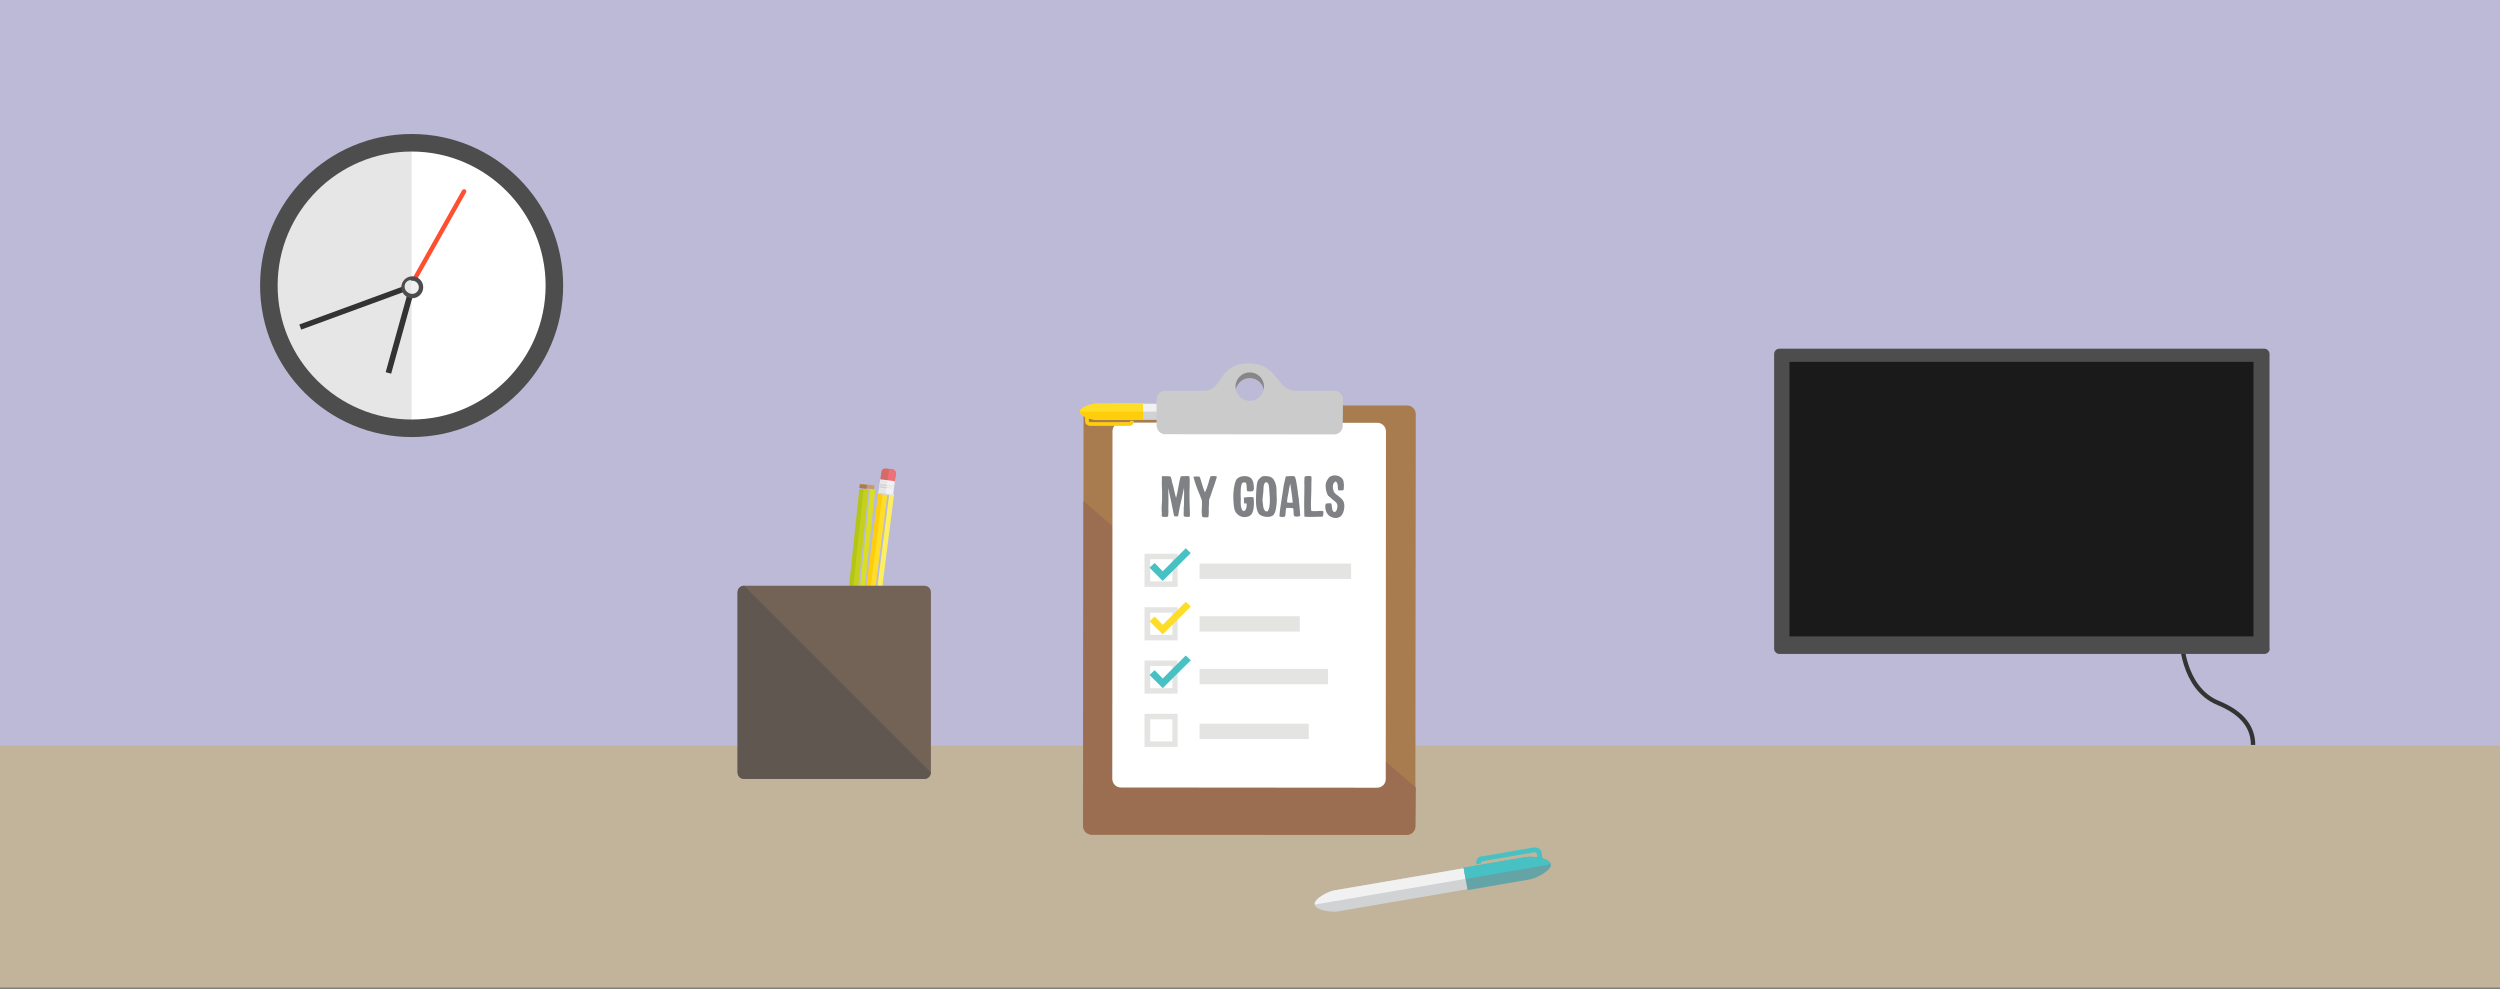 <?xml version="1.0" encoding="UTF-8" standalone="no"?>
<svg width="1140px" height="451px" viewBox="0 0 1140 451" version="1.1" xmlns="http://www.w3.org/2000/svg" xmlns:xlink="http://www.w3.org/1999/xlink" xmlns:sketch="http://www.bohemiancoding.com/sketch/ns">
    <rect x="0" y="0" width="1140" height="451" fill="#808080" stroke="none"/>
    <!-- Generator: Sketch 3.0.3 (7891) - http://www.bohemiancoding.com/sketch -->
    <title>selfcontrol</title>
    <desc>Created with Sketch.</desc>
    <defs></defs>
    <g id="SVGs" stroke="none" stroke-width="1" fill="none" fill-rule="evenodd" sketch:type="MSPage">
        <g id="selfcontrol" sketch:type="MSLayerGroup">
            <g id="Background" fill="#BDBAD8" sketch:type="MSShapeGroup">
                <rect id="Rectangle-path" x="0" y="0" width="1140" height="450"></rect>
            </g>
            <g id="Layer_3" transform="translate(0, 61)" sketch:type="MSShapeGroup">
                <rect id="Rectangle-path" fill="#C1B49A" x="0" y="279" width="1140" height="110.3"></rect>
                <g id="Group" transform="translate(492, 105)">
                    <path d="M153.4,210.8 C153.4,213 151.6,214.7 149.4,214.7 L5.8,214.6 C3.6,214.6 1.9,212.8 1.9,210.6 L2.1,22.7 C2.1,20.5 3.9,18.8 6.1,18.8 L149.7,18.9 C151.9,18.9 153.6,20.7 153.6,22.9 L153.4,210.8 L153.4,210.8 Z" id="Shape" fill="#A87C4F"></path>
                    <path d="M153.4,210.8 C153.4,213 151.6,214.7 149.4,214.7 L5.8,214.6 C3.6,214.6 1.9,212.8 1.9,210.6 L2.1,62.5 L153.6,193.1 L153.4,210.8 L153.4,210.8 Z" id="Shape" fill="#9B6E51"></path>
                    <path d="M139.9,189.3 C139.9,191.5 138.1,193.2 135.9,193.2 L19.1,193.1 C16.9,193.1 15.2,191.3 15.2,189.1 L15.3,30.6 C15.3,28.4 17.1,26.7 19.3,26.7 L136.1,26.8 C138.3,26.8 140,28.6 140,30.8 L139.9,189.3 L139.9,189.3 Z" id="Shape" fill="#FFFFFF"></path>
                    <path d="M35.4,18.9 C35.4,16.7 37.2,15 39.4,15 L57.1,15 C65.9,15 63.3,2.5 77.3,2.5 C91.1,2.5 89.8,15 98.9,15 L116.5,15 C118.7,15 120.4,16.8 120.4,19 L35.4,18.9 L35.4,18.9 Z M77.9,6.4 C74.3,6.4 71.4,9.3 71.4,12.9 C71.4,16.5 74.3,19.4 77.9,19.4 C81.5,19.4 84.4,16.5 84.4,12.9 C84.4,9.3 81.5,6.4 77.9,6.4 L77.9,6.4 Z" id="Shape" fill="#878787"></path>
                    <rect id="Rectangle-path" fill="#E4E4E3" x="55" y="164" width="49.8" height="7"></rect>
                    <rect id="Rectangle-path" fill="#E4E4E3" x="55" y="91" width="69.1" height="7"></rect>
                    <rect id="Rectangle-path" fill="#E4E4E3" x="55" y="115" width="45.7" height="7"></rect>
                    <path d="M45,126 L29.9,126 L29.9,110.9 L45,110.9 L45,126 L45,126 Z M32.5,123.5 L42.6,123.5 L42.6,113.4 L32.5,113.4 L32.5,123.5 L32.5,123.5 Z" id="Shape" fill="#E4E4E3"></path>
                    <rect id="Rectangle-path" fill="#E4E4E3" x="55" y="139" width="58.6" height="7"></rect>
                    <path d="M45,150.3 L29.9,150.3 L29.9,135.2 L45,135.2 L45,150.3 L45,150.3 Z M32.5,147.8 L42.6,147.8 L42.6,137.7 L32.5,137.7 L32.5,147.8 L32.5,147.8 Z" id="Shape" fill="#E4E4E3"></path>
                    <path d="M45,101.6 L29.9,101.6 L29.9,86.5 L45,86.5 L45,101.6 L45,101.6 Z M32.5,99.1 L42.6,99.1 L42.6,89 L32.5,89 L32.5,99.1 L32.5,99.1 Z" id="Shape" fill="#E4E4E3"></path>
                    <path d="M38.2,123.3 L32.2,117.3 L34.5,115.1 L38.2,118.9 L48.7,108.4 L51,110.6 L38.2,123.3 Z" id="Shape" fill="#FDDD25"></path>
                    <path d="M38.2,147.8 L32.2,141.8 L34.5,139.6 L38.2,143.4 L48.7,132.9 L51,135.1 L38.2,147.8 Z" id="Shape" fill="#48C1C4"></path>
                    <path d="M38.2,98.9 L32.2,92.9 L34.5,90.7 L38.2,94.5 L48.7,84 L51,86.2 L38.2,98.9 Z" id="Shape" fill="#48C1C4"></path>
                    <path d="M45,174.6 L29.9,174.6 L29.9,159.5 L45,159.5 L45,174.6 L45,174.6 Z M32.5,172.1 L42.6,172.1 L42.6,162 L32.5,162 L32.5,172.1 L32.5,172.1 Z" id="Shape" fill="#E4E4E3"></path>
                    <g transform="translate(38, 51)" id="Shape" fill="#808184">
                        <path d="M9.9,18.5 C9.6,18 9.8,16.7 9.8,15.7 C9.7,14.8 9.9,13.7 9.9,12.9 C9.9,12 10,6 9.9,5.5 C9.8,6 8.2,13.5 8,14.1 C7.9,14.5 7.2,18.4 7.2,18.4 C6.6,18.6 5.5,18.4 5.5,18.4 C5.2,18 5.1,16.5 4.9,15.9 C4.5,14.3 4.3,12.6 3.9,11 C3.7,10.2 2.9,6.5 2.7,5.5 C2.7,6.3 2.9,11.8 2.8,12.8 C2.7,14.1 2.9,16.9 2.7,18.1 C2.6,18.9 1.7,18.7 1.1,18.7 C0.5,18.7 0.1,18.8 -0.2,18.4 C-0.4,18.2 -0.1,17.4 -0.2,17 C-0.5,14.6 -0.1,13 -0.1,10.6 L-0.1,8.5 C5.32907052e-15,6.7 -0.3,4.4 -0.2,2.2 C-0.1,1.2 -0.3,0.7 -0.1,0.1 C0.8,0.3 3,-0.1 3.8,0.4 C4.3,1.2 4.4,3.1 4.8,4.1 C5.1,4.8 6,9.6 6.3,10 C7,7.9 7.6,2.6 8.4,0.3 C8.7,-3.61724539e-14 10.2,0.2 10.5,0.1 C11.1,0.1 12,-0.1 12.4,0.4 C12.7,2.3 12.3,7.7 12.4,9 C12.4,9.5 12.5,15.9 12.6,17.2 L12.6,18.5 C11.9,19 9.9,18.5 9.9,18.5 L9.9,18.5 Z"></path>
                        <path d="M20.9,3.8 C21.1,3.2 21.5,1.4 22,0.2 C22.8,2.82274204e-14 24,2.82274204e-14 24.9,0.3 C25,0.4 23.8,3.9 23.5,4.8 C22.5,7.4 22.3,8.6 21.3,11 C21.4,12.3 21.2,13.7 21.2,14.7 C21.3,15.5 21.2,17.7 21.1,18.4 C21,19 20.9,18.9 19.6,18.9 C18.8,18.9 18.2,18.9 18.1,18.2 C17.9,17.1 18,14.3 18.1,13.1 C18.2,11.7 18,11 18,11 C17.9,10.6 17,8.6 16.9,8.2 C15.9,6.2 14.1,0.5 14.2,0.4 C15.1,0.2 17,0.2 17.1,0.5 C17.2,0.9 17.7,2.1 17.8,2.7 C18.2,4.2 19,6.5 19.4,7.5 C20.1,6.4 20.5,5 20.9,3.8 L20.9,3.8 Z"></path>
                        <path d="M37.3,12.5 L37.2,9.9 C37.3,9.9 38.4,9.8 38.6,9.7 C39,9.6 41.4,9.6 41.6,9.8 C41.6,9.8 41.8,11 41.8,12 C41.8,13.9 41.7,15.7 40.9,17.2 C40.2,18.3 38.8,18.9 37.3,18.8 C35.6,18.7 34.3,17.8 33.5,16.6 C32.5,15.2 32.5,12.1 32.4,9.9 C32.3,7.6 32.7,3.8 33.7,1.9 C34.7,-0.1 38.9,-0.6 40.6,1.2 C41.2,1.9 41.6,2.9 41.7,4.3 C41.8,5.5 41.9,6.2 41.4,6.9 C40.5,7.3 38.8,7 38.8,7 C38.3,6.6 38.7,4.4 38.2,3.3 C38,2.9 37.5,3 37,3 C35.3,3 35.8,10.2 35.8,10.2 L35.8,10.9 C35.7,12.4 35.7,14.8 36.7,15.9 C38.2,16.5 38.5,14.2 38.5,12.9 C38.3,12.2 38.6,12.8 37.3,12.5 L37.3,12.5 Z"></path>
                        <path d="M42.9,6.2 C43,5 43.1,3.6 43.4,2.6 C43.8,1.5 44.8,0.8 45.6,0.2 C47.3,-0.1 49.4,0.1 50.5,1.3 C51.2,2 51.8,3.8 52,5 C52.1,5.8 52.1,6.9 52.1,7.6 C52.1,9.1 52.3,10.5 52.2,11.9 C52,14.1 51.8,16.4 50.8,17.7 C49.3,19.5 44.9,18.7 43.9,17.1 C42.3,14.5 42.7,9.8 42.9,6.2 L42.9,6.2 Z M45.7,10.9 C45.7,11.3 45.7,11.8 45.8,12 C45.9,12.4 45.9,13.5 46.1,14.4 C46.4,15.4 46.9,16.6 48.1,16.1 C48.7,15.3 48.9,13.9 49,12.6 C49.2,10.3 48.9,8.7 48.8,6.8 C48.7,5 48.7,2.8 47.2,2.9 C46.1,3.5 46.2,5.1 46.1,6.9 C46,8.3 45.8,9.7 45.7,10.9 L45.7,10.9 Z"></path>
                        <path d="M61.5,5 C61.8,7 61.9,7.8 62.1,9.6 C62.2,10.3 62.4,10.9 62.3,11.3 C62.5,13.7 62.8,15.6 62.9,18 C62.5,19 60.2,18.4 60.2,18.4 C59.6,17.5 60.1,15.5 59.6,14.7 C58.6,14.6 57.2,14.6 56.6,14.6 C56,15.7 56.5,18.1 55.8,18.6 C55.3,18.9 53.5,18.6 53.5,18.6 C53.2,18 54.2,12.4 54.3,11.4 C54.4,10.3 54.7,9.2 54.8,8.2 C55.1,6.7 55.1,5.8 55.4,4.2 C55.5,3.9 56.2,0.8 56.3,0.3 C56.3,0.3 56.5,0.2 56.8,0.2 C57,0.2 57.8,0.1 58.1,0.1 C59.5,3.18425841e-14 59.9,0.1 60.4,0.3 C61,1.3 61.2,3.4 61.5,5 L61.5,5 Z M56.9,12.1 C57.8,12.3 58.9,12.3 59.5,12.2 C59.3,9.4 58.3,3.6 58.4,3.6 C57.9,4.7 57.8,6.3 57.5,7.9 C57.2,9.4 56.9,10.6 56.9,12.1 L56.9,12.1 Z"></path>
                        <path d="M73,16 C73.7,16.1 73.5,16.8 73.4,17.3 C73.4,17.8 73.4,18.6 72.9,18.6 C72,18.6 67.2,18.8 66.5,18.7 C65.4,18.6 64.8,18.6 64.8,18.6 C64.7,16.4 64.7,14.2 64.7,12.1 C64.8,9.2 64.8,4.3 64.8,4.3 C64.8,4.3 64.7,1.7 64.9,0.4 C65.5,-0.1 67.7,2.55351296e-14 67.9,0.2 C68.2,0.6 68,2.5 68,3.1 C68,4.7 68,6.9 67.9,8.8 C67.8,11.5 67.7,13.5 67.9,15.9 C68.7,16.3 71.8,15.9 73,16 L73,16 Z"></path>
                        <path d="M77.9,3.9 C77.7,4.7 77.7,6.3 78.4,7.5 C78.9,8.3 79.7,8.6 80.3,9.2 C80.9,9.7 81.6,10.2 82,10.7 C83,11.8 83.2,13.4 82.9,15.2 C82.6,16.6 82.3,17.4 81.5,18.3 C81.2,18.6 80.8,18.8 80.3,19 C78.8,19.6 77.1,18.9 76.1,18.2 C75.8,17.9 75.2,17.3 75,16.9 C74.4,15.7 74,13.8 74.6,12.7 C74.7,12.6 75.3,12.5 75.8,12.5 C76.2,12.5 76.9,12.4 77,12.6 C77.6,13.5 77.1,15.7 78.1,16.3 C79.5,17.2 80.2,14 79.7,12.8 C79.4,12 78.4,11.4 77.7,10.8 C77.4,10.6 77.1,10.2 76.7,9.9 C76.3,9.6 75.9,9.3 75.6,9 C74.9,8 74.6,6.2 74.5,4.9 C74.4,3.8 74.7,2.9 75.1,2.1 C75.3,1.8 75.9,0.8 76.3,0.5 C78,-0.8 81.2,-0.3 82.3,1.6 C82.6,2.1 82.7,2.8 82.8,3.6 C82.9,4.4 82.7,6.4 82.7,6.4 C82.5,6.7 80.3,6.7 80.2,6.5 C79.9,5.4 80.3,3.6 79.3,2.7 C79.2,2.2 78.1,3.1 77.9,3.9 L77.9,3.9 Z"></path>
                    </g>
                    <g transform="translate(0, 18)" id="Shape">
                        <path d="M80.2,3.7 C80.2,5.7 74.9,7.3 72.9,7.3 L16.2,7.3 C14.2,7.3 12.6,5.7 12.6,3.7 L12.6,3.7 C12.6,1.7 14.2,0.1 16.2,0.1 L72.9,0.1 C74.8,0.1 80.2,1.7 80.2,3.7 L80.2,3.7 L80.2,3.7 Z" fill="#F1F1F2"></path>
                        <path d="M22.9,10.2 L22.5,10.2 L5.4,10.2 C3.5,10.2 2.9,9 2.8,8.3 L2.8,5.6 L4.5,5.6 L4.5,8.2 C4.5,8.3 4.8,8.5 5.4,8.5 L22.7,8.5 L23.2,8.5 C23.3,8.4 23.3,8.3 23.3,7.9 L25,7.9 C25,8.9 24.6,9.5 24.2,9.8 C23.8,10.1 23.3,10.2 22.9,10.2 L22.9,10.2 Z" fill="#FDCE09"></path>
                        <path d="M80.2,3.7 C80.2,5.7 74.9,7.3 72.9,7.3 L16.2,7.3 C14.2,7.3 12.6,5.7 12.6,3.7 L12.6,3.7 L80.2,3.7 L80.2,3.7 Z" fill="#D0D2D3"></path>
                        <path d="M0.4,3.7 C0.4,5.8 6,7.5 8.1,7.5 L29.2,7.5 L29.2,-0.1 L8.1,-0.1 C6.1,-0.1 0.4,1.6 0.4,3.7 L0.4,3.7 L0.4,3.7 Z" fill="#FDDD25"></path>
                        <path d="M0.4,3.7 C0.4,5.8 6,7.5 8.1,7.5 L29.2,7.5 L29.2,3.7 L0.4,3.7 L0.4,3.7 Z" fill="#FDCE09"></path>
                    </g>
                    <path d="M120.3,28.2 C120.3,30.4 118.5,32.1 116.3,32.1 L39.3,32 C37.1,32 35.4,30.2 35.4,28 L35.4,16.1 C35.4,13.9 37.2,12.2 39.4,12.2 L57.1,12.2 C65.9,12.2 63.3,-0.3 77.3,-0.3 C91.1,-0.3 89.8,12.2 98.9,12.2 L116.5,12.2 C118.7,12.2 120.4,14 120.4,16.2 L120.3,28.2 L120.3,28.2 Z M77.9,3.8 C74.3,3.8 71.4,6.7 71.4,10.3 C71.4,13.9 74.3,16.8 77.9,16.8 C81.5,16.8 84.4,13.9 84.4,10.3 C84.4,6.7 81.5,3.8 77.9,3.8 L77.9,3.8 Z" id="Shape" fill="#CCCBCB"></path>
                </g>
                <g id="Group" transform="translate(599, 325)">
                    <path d="M0.5,26.5 C-1.58761893e-14,23.8 6.9,20.4 9.5,20 L86.1,6.9 C88.8,6.4 91.3,8.2 91.7,10.9 L91.7,10.9 C92.2,13.6 90.4,16.1 87.7,16.5 L11.1,29.6 C8.6,30.1 1,29.2 0.5,26.5 L0.5,26.5 L0.5,26.5 Z" id="Shape" fill="#D0D2D3"></path>
                    <path d="M76.4,4.5 L76.9,4.5 L100,0.5 C102.6,0.1 103.7,1.6 103.9,2.4 L104.5,6 L102.3,6.4 L101.7,2.9 C101.6,2.8 101.2,2.6 100.4,2.7 L77.1,6.7 C76.8,6.7 76.6,6.8 76.5,6.9 C76.4,7 76.4,7.3 76.4,7.7 L74.2,8.1 C74,6.7 74.4,5.9 74.8,5.4 C75.3,4.8 75.9,4.6 76.4,4.5 L76.4,4.5 Z" id="Shape" fill="#48C1C4"></path>
                    <path d="M0.5,26.5 C-1.29563027e-13,23.8 6.9,20.4 9.5,20 L86.1,6.9 C88.8,6.4 91.3,8.2 91.7,10.9 L91.7,10.9 L0.5,26.5 L0.5,26.5 Z" id="Shape" fill="#F1F1F2"></path>
                    <path d="M108.2,8.1 C107.7,5.3 99.7,4.3 96.9,4.8 L68.4,9.7 L70.2,19.9 L98.7,15 C101.5,14.5 108.7,10.9 108.2,8.1 L108.2,8.1 L108.2,8.1 Z" id="Shape" fill="#64A4A7"></path>
                    <path d="M108.2,8.1 C107.7,5.3 99.7,4.3 96.9,4.8 L68.4,9.7 L69.3,14.8 L108.2,8.1 L108.2,8.1 Z" id="Shape" fill="#48C1C4"></path>
                </g>
                <g id="Group" transform="translate(119, 0)">
                    <circle id="Oval" fill="#FFFFFF" cx="69.1" cy="69.1" r="65.1"></circle>
                    <path d="M68.7,134.3 C32.8,134.3 3.6,105.2 3.6,69.2 C3.6,33.2 32.7,4.1 68.7,4.1 L68.7,134.3 L68.7,134.3 Z" id="Shape" fill="#E6E6E6"></path>
                    <path d="M68.7,138.3 C30.6,138.3 -0.4,107.3 -0.4,69.2 C-0.4,31.1 30.6,0.1 68.7,0.1 C106.8,0.1 137.8,31.1 137.8,69.2 C137.8,107.3 106.8,138.3 68.7,138.3 L68.7,138.3 Z M68.7,8.1 C35,8.1 7.6,35.5 7.6,69.2 C7.6,102.9 35,130.3 68.7,130.3 C102.4,130.3 129.8,102.9 129.8,69.2 C129.8,35.5 102.4,8.1 68.7,8.1 L68.7,8.1 Z" id="Shape" fill="#4D4D4D"></path>
                    <path d="M93.1,25.4 C93.6,25.7 93.8,26.3 93.5,26.8 L68.8,70.6 C68.5,71.1 67.9,71.3 67.4,71 C66.9,70.7 66.7,70.1 67,69.6 L91.7,25.8 C92.1,25.3 92.7,25.1 93.1,25.4 L93.1,25.4 Z" id="Shape" fill="#FF4F31"></path>
                    <rect id="Rectangle-path" fill="#333333" transform="translate(63.419, 89.251) rotate(195.546) translate(-63.419, -89.251) " x="61.919" y="68.751" width="2.6" height="40.999"></rect>
                    <rect id="Rectangle-path" fill="#333333" transform="translate(43.176, 78.597) rotate(249.849) translate(-43.176, -78.597) " x="41.676" y="51.597" width="2.5" height="54.001"></rect>
                    <g transform="translate(64, 65)">
                        <circle id="Oval" fill="#4D4D4D" cx="5" cy="5" r="5"></circle>
                        <circle id="Oval" fill="#F1F1F2" cx="5" cy="5" r="3"></circle>
                        <path d="M4.5,7.7 C2.8,7.7 1.5,6.4 1.5,4.7 C1.5,3 2.8,1.7 4.5,1.7 L4.5,7.7 L4.5,7.7 Z" id="Shape" fill="#E6E7E8"></path>
                    </g>
                </g>
                <g id="Group" transform="translate(336, 153)">
                    <g transform="translate(57, 0)">
                        <path d="M15.5,2 C15.6,1 14.9,0.1 13.9,6.7168493e-15 L10.9,-0.4 C9.9,-0.5 9,0.2 8.9,1.2 L8.5,4.2 C8.4,5.2 9.1,6.1 10.1,6.2 L13.1,6.6 C14.1,6.7 15,6 15.1,5 L15.5,2 L15.5,2 Z" id="Shape" fill="#D56B68"></path>
                        <rect id="Rectangle-path" fill="#FDCE09" transform="translate(4.956, 38.449) rotate(7.291) translate(-4.956, -38.449) " x="3.956" y="10.949" width="2.2" height="54.899"></rect>
                        <rect id="Rectangle-path" fill="#FFDE28" transform="translate(6.993, 38.425) rotate(7.291) translate(-6.993, -38.425) " x="5.993" y="10.926" width="2.2" height="54.899"></rect>
                        <rect id="Rectangle-path" fill="#FDF060" transform="translate(10.022, 38.528) rotate(7.291) translate(-10.022, -38.528) " x="9.022" y="11.029" width="2.2" height="54.899"></rect>
                        <path d="M15.5,2 C15.6,1 14.9,0.1 13.9,0 L12.4,-0.2 L11.6,6.4 L13.1,6.6 C14.1,6.7 15,6 15.1,5 L15.5,2 L15.5,2 Z" id="Shape" fill="#ED7179"></path>
                        <rect id="Rectangle-path" fill="#F2F2F2" transform="translate(11.5, 8.004) rotate(7.291) translate(-11.5, -8.004) " x="8" y="5.004" width="6.7" height="6.4"></rect>
                        <rect id="Rectangle-path" fill="#E6E6E6" transform="translate(9.476, 7.958) rotate(7.291) translate(-9.476, -7.958) " x="7.976" y="4.958" width="3.3" height="6.4"></rect>
                        <rect id="Rectangle-path" fill="#E6E6E6" transform="translate(11.425, 11.547) rotate(7.291) translate(-11.425, -11.547) " x="7.925" y="11.047" width="6.7" height="0.5"></rect>
                        <rect id="Rectangle-path" fill="#E6E6E6" transform="translate(11.465, 8.505) rotate(7.291) translate(-11.465, -8.505) " x="7.965" y="8.005" width="6.7" height="0.5"></rect>
                        <rect id="Rectangle-path" fill="#E6E6E6" transform="translate(11.491, 7.494) rotate(7.291) translate(-11.491, -7.494) " x="7.991" y="6.994" width="6.7" height="0.5"></rect>
                        <rect id="Rectangle-path" fill="#CCCCCC" transform="translate(9.401, 11.501) rotate(7.291) translate(-9.401, -11.501) " x="7.901" y="11.001" width="3.3" height="0.5"></rect>
                        <rect id="Rectangle-path" fill="#CCCCCC" transform="translate(9.441, 8.459) rotate(7.291) translate(-9.441, -8.459) " x="7.941" y="7.959" width="3.3" height="0.5"></rect>
                        <rect id="Rectangle-path" fill="#CCCCCC" transform="translate(9.467, 7.448) rotate(7.291) translate(-9.467, -7.448) " x="7.967" y="6.948" width="3.3" height="0.5"></rect>
                    </g>
                    <g transform="translate(50, 7)" id="Rectangle-path">
                        <rect fill="#B4C519" transform="translate(3.938, 29.445) rotate(6.039) translate(-3.938, -29.445) " x="2.938" y="1.946" width="2.2" height="54.897"></rect>
                        <rect fill="#C5D119" transform="translate(5.964, 29.424) rotate(6.039) translate(-5.964, -29.424) " x="4.964" y="1.925" width="2.2" height="54.897"></rect>
                        <rect fill="#D9E021" transform="translate(8.984, 29.508) rotate(6.039) translate(-8.984, -29.508) " x="7.984" y="2.01" width="2.2" height="54.897"></rect>
                        <rect fill="#C69C6D" transform="translate(9.489, 0.981) rotate(6.039) translate(-9.489, -0.981) " x="5.989" y="-0.019" width="6.7" height="1.8"></rect>
                        <rect fill="#A67C52" transform="translate(7.473, 0.944) rotate(6.039) translate(-7.473, -0.944) " x="5.973" y="-0.056" width="3.3" height="1.8"></rect>
                    </g>
                    <path d="M88.5,56.1 C88.5,54.4 87.2,53.1 85.5,53.1 L3.4,53.1 C1.7,53.1 0.4,54.4 0.4,56.1 L0.4,138.2 C0.4,139.9 1.7,141.2 3.4,141.2 L85.5,141.2 C87.2,141.2 88.5,139.9 88.5,138.2 L88.5,56.1 L88.5,56.1 Z" id="Shape" fill="#736357"></path>
                    <path d="M3.3,53.1 C1.6,53.1 0.3,54.4 0.3,56.1 L0.3,138.2 C0.3,139.9 1.6,141.2 3.3,141.2 L85.4,141.2 C87.1,141.2 88.4,139.9 88.4,138.2 L3.3,53.1 L3.3,53.1 Z" id="Shape" fill="#615751"></path>
                </g>
                <path d="M994.7,229.4 C994.7,229.4 994.7,252.7 1011.6,259.6 C1023,264.3 1027.4,271 1027.4,278.7" id="Shape" stroke="#333333" stroke-width="2"></path>
                <path d="M1035,234.8 C1035,236.1 1033.9,237.2 1032.6,237.2 L811.4,237.2 C810.1,237.2 809,236.1 809,234.8 L809,100.4 C809,99.1 810.1,98 811.4,98 L1032.5,98 C1033.8,98 1034.9,99.1 1034.9,100.4 L1034.9,234.8 L1035,234.8 Z" id="Shape" fill="#4D4D4D"></path>
                <rect id="Rectangle-path" fill="#1A1A1A" x="816" y="104" width="211.6" height="125.2"></rect>
            </g>
        </g>
    </g>
</svg>